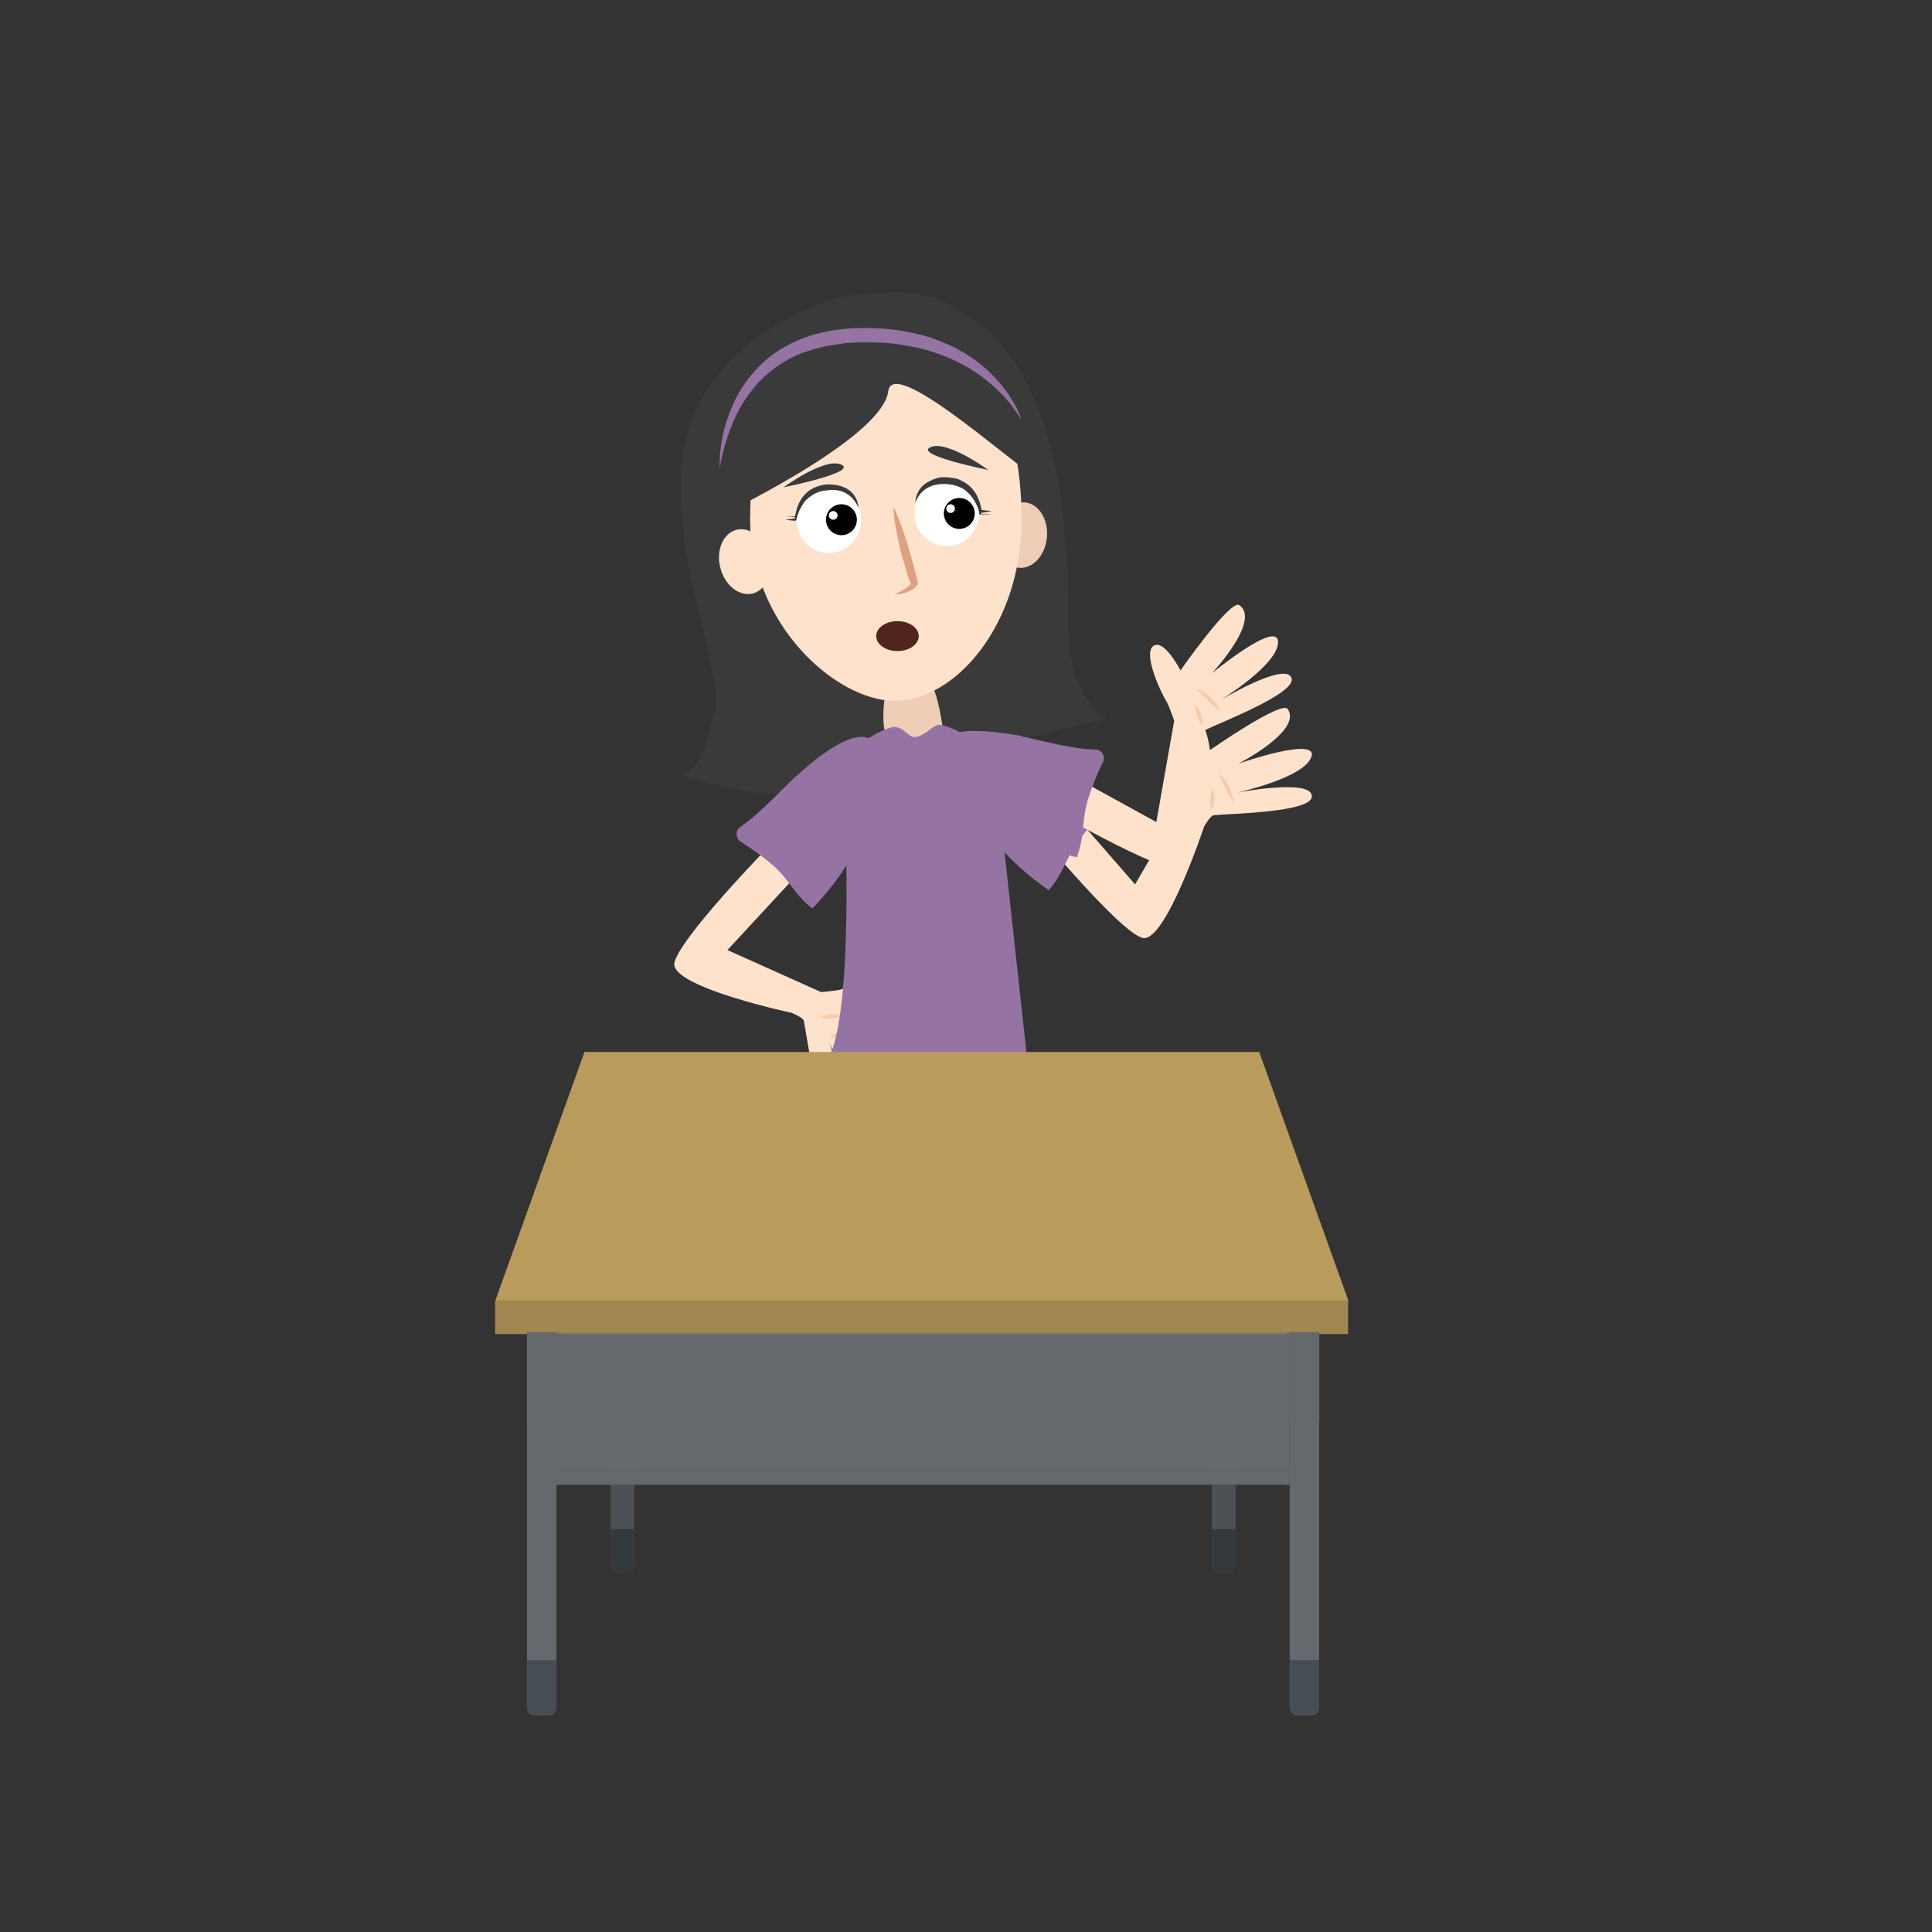 <svg width="400" height="400" xmlns="http://www.w3.org/2000/svg">
 <rect width="100%" height="100%" fill="#333333" stroke="none"/>
 <g>
  <title>Title1</title>
 </g>
 <style type="text/css">.st0{fill:#A8DBEF;}
	.st1{fill:#6AA88C;}
	.st2{fill:#7FBFA0;}
	.st3{fill:#C08E4D;}
	.st4{fill:#587E64;}
	.st5{display:none;}
	.st6{fill:#3A3A3A;}
	.st7{fill:#EFCDB6;}
	.st8{fill:#FEE2CC;}
	.st9{fill:#DDA180;}
	.st10{fill:#9574A3;}
	.st11{fill:#F9CAAA;}
	.st12{fill:#AF5F67;}
	.st13{fill:#4F251D;}
	.st14{fill:#FFFFFF;}
	.st15{fill:#00BAD1;}
	.st16{fill:#955941;}
	.st17{fill:#2375A7;}
	.st18{fill:#EDB480;}
	.st19{fill:#EFB57B;}
	.st20{fill:#FBC78D;}
	.st21{fill:#CE8D52;}
	.st22{fill:#166891;}
	.st23{fill:#BC7235;}
	.st24{fill:#EAAD71;}
	.st25{fill:none;stroke:#166891;stroke-width:60;stroke-miterlimit:10;}
	.st26{fill:#984D4A;}
	.st27{fill:#6A4E30;}
	.st28{clip-path:url(#SVGID_2_);fill:#4F251D;}
	.st29{clip-path:url(#SVGID_2_);fill:#A01C0A;}
	.st30{clip-path:url(#SVGID_2_);fill:#FFFFFF;}
	.st31{clip-path:url(#SVGID_4_);fill:#4F251D;}
	.st32{clip-path:url(#SVGID_4_);fill:#A01C0A;}
	.st33{clip-path:url(#SVGID_4_);fill:#FFFFFF;}
	.st34{fill:#4D5054;}
	.st35{fill:#65686C;}
	.st36{fill:#B99B5C;}
	.st37{fill:#A28850;}
	.st38{fill:#34393E;}
	.st39{opacity:0.35;}
	.st40{fill:#474D54;}
	.st41{opacity:0.36;}
	.st42{opacity:0.32;}
	.st43{opacity:0.35;fill:#65686C;}
	.st44{fill:#F0EA6C;}
	.st45{fill:#E2C349;}
	.st46{fill:#D2666E;}
	.st47{fill:#F2E1AC;}
	.st48{fill:#272425;}
   #OJOS_NIÑA{
    animation : blink1 10s ease-in-out
    }
    @keyframes blink1{
    0%,10%{
    visibility : visible
    }
    
    11%,15{
    visibility : hidden
    }
    16%,40%{
    visibility : visible
    }
    41%,45%{
    visibility : hidden
    }
    46%,70%{
    visibility : visible
    }
    71%,75%{
    visibility : hidden
    }
    76%,100%{
    visibility : hidden
    }
    
    }
    #GLOBO{
    animation : fade 10s ease-in-out infinite
    }
    @keyframes fade{
    0%,20%{
    visibility : hidden
    }
    30%,40%{
    visibility : visible
    }
    50%,100%{
    visibility : hidden
    }
    }
    #closed-mouth{
    animation : talk1 10s ease-in-out infinite
    }
    @keyframes talk1{
    0%{
    visibility : visible
    }
    5%{
    visibility : visible
    }
    8%,10%{
    visibility : hidden
    }
    12%{
    visibility : visible
    }
    14%,16%{
    visibility : hidden
    }
    18%{
    visibility : visible
    }
    20%,22%{
    visibility : hidden
    }
    18%{
    visibility : visible
    }
    20%,22%{
    visibility : hidden
    }
    24%{
    visibility : visible
    }
    26%,28%{
    visibility : hidden
    }
    30%{
    visibility : visible
    }
    32%,34%{
    visibility : hidden
    }
    36%{
    visibility : visible
    }
    38%,40%{
    visibility : hidden
    }
    42%,100%{
    visibility : visible
    }
    }
    #CEJAS_NIÑA{
    animation : wonder 10s ease-in-out infinite
    }
    @keyframes wonder{
    0%,20%{
    transform : translateY(0)
    }
    25%,100%{
     transform : translateY(-3px)
    }
    }
    #MANO_DERE{
    animation : hand1 1s linear alternate infinite;
    transform-origin:left;
    transform-box:fill-box;
    }
    @keyframes hand1{
      0%{transform: rotateZ(0deg)}
       100%{transform: rotateZ(-18deg)}
    
   
    }
    #MANO_DERE2{
    animation : wave2 10s ease-in-out infinite;
    }
    @keyframes wave2{
    0%,100%{
    visibility : hidden
    }
    
    } 
    #OJOS_NIÑO-opened{
    animation : blink2 10s ease-in-out infinite
    }
    @keyframes blink2{
    0%,40%{
    visibility : visible
    }
    45%,50%{
    visibility : hidden 
    }
    60%,80%{
    visibility : visible
    }
    85%,90%{
    visibility : hidden
    }
    95%,100%{
    visibility : visible
    }
    }
    
    #BRAZO_IZQ{
    animation : hand1 1s linear alternate infinite;
    transform-origin:right;
    transform-box:fill-box;
    }
    @keyframes hand1{
      0%{transform: rotateZ(0deg)}
       100%{transform: rotateZ(-18deg)}
    
   
    }
    #BRAZO_IZQ-2{
    animation : wave4 10s ease-in-out infinite;
    }
    @keyframes wave4{
    0%,100%{
    visibility : hidden
    }
  
    }
    #BOCA-opened{
    animation : talk2 10s ease-in-out infinite
    }
    @keyframes talk2{
    0%,40%{
    visibility : visible 
    }
    45%,47%{
    visibility : hidden
    }
    49%,51%{
    visibility : visible
    }
    53%,55%{
    visibility : hidden
    }
    57%,59%{
    visibility : visible
    }
    61%,63%{
    visibility : hidden
    }
    64%,66%{
    visibility : visible
    }
    68%,70%{
    visibility : hidden
    }
    72%,80%{
    visibility : visible
    }
    82%,84%{
    visibility : hidden
    }
    86%,88%{
    visibility : visible
    }
    90%,92%{
    visibility : hidden
    }
    94%,96%{
    visibility : visible
    }
    98%{
    visibility : hidden
    }
    100%{
    visibility : visible
    }
    }</style>
 <g>
  <title>Layer 1</title>
  <g id="Layer_16"/>
  <g id="Layer_17"/>
  <g id="Layer_18" class="st5"/>
  <g id="girl">
   <g id="CARA_NIÑA">
    <g id="svg_9">
     <path class="st6" d="m173.208,61.6c0,0 -26.6,7.6 -31.3,29.8c-4.7,22.2 9.7,50.8 5.5,57.2c0,0 -0.9,10.4 -6.4,11.8c0,0 21.1,7.9 37.5,2c16.4,-5.9 50.6,-13.6 50.6,-13.6s-6.2,-3 -7.6,-14s5.4,-82.8 -48.3,-73.2z" id="svg_10"/>
     <g id="svg_11">
      <ellipse transform="matrix(0.09 -0.996 0.996 0.09 54.371 405.046)" class="st7" cx="307.195" cy="130.078" rx="6.8" ry="5.2" id="svg_12"/>
     </g>
     <path class="st7" d="m183.908,140.6c0,0 -3.2,12.2 1.7,14.1c4.9,1.9 9.8,-1.9 9.8,-1.9s-1.3,-15.2 -5.9,-13.6c-4.5,1.5 -5.6,1.4 -5.6,1.4z" id="svg_13"/>
     <path class="st8" d="m211.508,107.5c0,22 -13.8,37.6 -26.3,37.6c-12,0 -29.9,-15.7 -29.9,-37.6s7,-40.6 27.2,-40.6s29,18.6 29,40.6z" id="svg_14"/>
     <path class="st9" d="m185.008,105c0.8,1.6 1.4,3.3 2,5c0.6,1.7 1.1,3.4 1.6,5.1c0.2,0.9 0.5,1.7 0.7,2.6l0.6,2.4l0,0c0,0 0,0.1 0,0.1c0,0 0,0.1 0.1,0.1c0,0.1 0,0.2 0,0.3c0,0.1 0,0.2 0,0.2c-0.1,0.3 -0.2,0.4 -0.3,0.6c-0.2,0.2 -0.4,0.4 -0.6,0.5c-0.4,0.3 -0.9,0.5 -1.3,0.7c-0.9,0.3 -1.8,0.5 -2.7,0.4c0.9,-0.2 1.6,-0.7 2.3,-1.1c0.3,-0.2 0.7,-0.5 1,-0.8c0.1,-0.1 0.3,-0.3 0.3,-0.4c0,-0.1 0,-0.1 0,0c0,0 0,0 0,0.1c0,0 0,0.1 0,0.1c0,0 0,0 0,0.1c0,0 0,0.1 0,0l-0.1,-0.1c-0.2,-0.4 -0.2,-0.5 -0.3,-0.7c-0.1,-0.2 -0.2,-0.4 -0.2,-0.6c-0.2,-0.4 -0.3,-0.9 -0.4,-1.3c-0.3,-0.9 -0.5,-1.7 -0.8,-2.6c-0.5,-1.7 -0.9,-3.5 -1.2,-5.2c-0.4,-1.9 -0.7,-3.6 -0.7,-5.5z" id="svg_15"/>
     <g id="svg_16">
      <path class="st6" d="m147.408,107.6c0,0 35.2,-16.5 36.5,-26.6c1,-8 29.3,18.4 31.8,18.4c1.8,0 -5.2,-42.3 -33.2,-38.7c-48.2,6.2 -35.1,46.9 -35.1,46.9z" id="svg_17"/>
      <path class="st10" d="m149.008,96.9c-0.1,-3.5 0.5,-7.1 1.7,-10.5c1.2,-3.4 2.9,-6.7 5.4,-9.4c2.4,-2.8 5.5,-5 9,-6.5c3.4,-1.5 7.1,-2.2 10.7,-2.5c3.6,-0.2 7.3,-0.1 10.9,0.5c1.8,0.3 3.6,0.7 5.3,1.2c0.9,0.2 1.7,0.6 2.6,0.9c0.8,0.4 1.7,0.7 2.5,1.1c1.6,0.8 3.2,1.7 4.7,2.8c1.5,1.1 2.9,2.3 4.1,3.6c1.2,1.3 2.4,2.7 3.3,4.2c1,1.5 1.8,3.1 2.3,4.8c-0.4,-0.8 -0.9,-1.5 -1.4,-2.2c-0.5,-0.7 -1,-1.4 -1.6,-2.1c-1.1,-1.3 -2.4,-2.5 -3.7,-3.6c-1.3,-1.1 -2.7,-2.1 -4.2,-3c-1.5,-0.9 -3,-1.6 -4.6,-2.3c-1.6,-0.6 -3.2,-1.2 -4.8,-1.6c-1.6,-0.4 -3.3,-0.7 -5,-1c-1.7,-0.2 -3.4,-0.4 -5.1,-0.4l-1.3,0l-1.3,0l-1.3,0l-1.3,0.1c-0.4,0 -0.8,0 -1.3,0.1l-1.3,0.2c-0.8,0.1 -1.7,0.3 -2.5,0.4c-0.4,0.1 -0.8,0.2 -1.2,0.3c-0.4,0.1 -0.8,0.2 -1.2,0.3l-1.2,0.4l-0.6,0.2l-0.6,0.2c-3.1,1.2 -5.9,3.1 -8.3,5.4c-0.6,0.6 -1.2,1.2 -1.7,1.9l-0.8,1l-0.7,1c-1,1.4 -1.8,2.9 -2.5,4.5c-1.4,3.2 -2.4,6.5 -3,10z" id="svg_18"/>
     </g>
     <g id="svg_19">
      <ellipse transform="matrix(0.968 -0.25 0.25 0.968 -38.487 53.549)" class="st8" cx="170.892" cy="108.942" rx="5.2" ry="6.8" id="svg_20"/>
     </g>
    </g>
   </g>
   <g id="MANO_DERE">
    <g id="svg_21">
     <path class="st8" d="m220.708,166.7l14.3,16.4l10.7,-18.4c0,0 0,-3.5 -0.1,-3.9c-0.6,-2.8 -1.2,-11.2 1.3,-12.1c2.7,-0.9 3.6,6.6 3.6,6.6s14.9,-10.4 16.1,-8.5c3.1,4.5 -10.2,11.3 -10.2,11.3s16.6,-5.8 15.1,-1.4s-15.4,7.4 -15.4,7.4s15.6,-3 15.5,0.8c-0.1,3.3 -16.5,3.5 -20.4,3.9c-0.6,0.1 -1.9,2.3 -1.9,2.3s-8,24.1 -12.7,23.1c-4.7,-1.1 -22.1,-22.2 -22.1,-22.2l6.2,-5.3z" id="svg_22"/>
     <path class="st10" d="m228.908,167.8c-2.1,2 -4.1,4.2 -5.8,6.5c-2.3,3.2 -3.2,7 -6,10c-1.7,-1.2 -3.3,-2.4 -4.8,-3.7c-3.4,-2.9 -6.4,-6.2 -8.9,-9.8c-0.5,-0.7 -1,-1.4 -1.4,-2.1c-1.6,-2.5 -2.9,-5.1 -3.8,-7.9c-0.4,-1.2 -0.6,-2.3 -0.8,-3.5c-0.2,-1.5 -0.3,-3.2 0.6,-4.5c0.4,-0.6 0.9,-0.9 1.6,-1.2c3.6,-1.2 10.3,2.2 14,4.3c0.7,0.4 1.3,0.7 1.7,1c1.6,0.9 8.5,5.9 13.1,7.7c1.2,0.5 1.5,2.3 0.5,3.2z" id="svg_23"/>
     <g id="svg_24">
      <g id="svg_25">
       <path class="st11" d="m255.408,166.3c-0.3,-0.5 -0.6,-1 -0.9,-1.5c-0.3,-0.5 -0.5,-1 -0.7,-1.5l-0.7,-1.5c-0.1,-0.2 -0.2,-0.5 -0.4,-0.7c-0.1,-0.2 -0.3,-0.5 -0.5,-0.7c0.3,0 0.6,0.2 0.8,0.4c0.2,0.2 0.4,0.4 0.6,0.7c0.4,0.5 0.7,1 0.9,1.5c0.2,0.5 0.4,1.1 0.6,1.6c0.2,0.5 0.3,1.1 0.3,1.7z" id="svg_26"/>
       <path class="st11" d="m250.908,167.6c-0.2,-0.4 -0.2,-0.7 -0.3,-1.1c0,-0.4 -0.1,-0.7 0,-1.1c0,-0.4 0.1,-0.7 0.1,-1.1c0.1,-0.4 0.2,-0.7 0.4,-1.1c0.2,0.4 0.2,0.7 0.3,1.1c0,0.4 0.1,0.7 0,1.1c0,0.4 -0.1,0.7 -0.1,1.1c-0.1,0.4 -0.2,0.7 -0.4,1.1z" id="svg_27"/>
      </g>
     </g>
    </g>
   </g>
   <g id="MANO_IZQ">
    <g id="svg_28">
     <g id="svg_29">
      <path class="st8" d="m165.408,180.7l-14.8,16l19.4,8.7c0,0 3.4,-0.3 3.9,-0.5c2.8,-0.9 11,-2.4 12.1,0c1.2,2.6 -6.2,4.3 -6.2,4.3s11.9,13.7 10.2,15.1c-4.2,3.6 -12.3,-8.9 -12.3,-8.9s7.6,15.9 3,14.8c-4.6,-1.1 -9,-14.5 -9,-14.5s4.6,15.2 0.8,15.5c-3.3,0.2 -5.3,-16 -6.1,-19.9c-0.1,-0.6 -2.5,-1.6 -2.5,-1.6s-24.8,-5.3 -24.3,-10.2c0.6,-4.8 19.7,-24.4 19.7,-24.4l6.1,5.6z" id="svg_30"/>
      <path class="st11" d="m171.708,214.9c0.4,-0.4 0.9,-0.7 1.4,-1c0.5,-0.3 1,-0.6 1.4,-0.9l1.4,-0.8c0.2,-0.1 0.5,-0.3 0.7,-0.4c0.2,-0.2 0.4,-0.3 0.6,-0.6c0,0.3 -0.1,0.6 -0.3,0.9c-0.2,0.3 -0.4,0.5 -0.6,0.7c-0.4,0.4 -0.9,0.8 -1.4,1.1c-0.5,0.3 -1,0.5 -1.6,0.7c-0.5,0.1 -1,0.2 -1.6,0.3z" id="svg_31"/>
      <path class="st11" d="m169.908,210.6c0.3,-0.2 0.7,-0.3 1.1,-0.4c0.4,-0.1 0.7,-0.1 1.1,-0.2c0.4,0 0.7,0 1.1,0c0.4,0.1 0.7,0.1 1.1,0.3c-0.3,0.2 -0.7,0.3 -1.1,0.4c-0.4,0.1 -0.7,0.1 -1.1,0.2c-0.4,0 -0.7,0 -1.1,0c-0.4,0 -0.7,-0.1 -1.1,-0.3z" id="svg_32"/>
     </g>
     <path class="st10" d="m153.408,174.3c2.5,1.6 4.9,3.3 7,5.2c2.9,2.6 4.5,6.2 7.8,8.6c1.4,-1.5 2.7,-3 4,-4.6c2.7,-3.5 5,-7.3 6.8,-11.4c0.3,-0.8 0.7,-1.5 1,-2.3c1.1,-2.8 1.9,-5.6 2.1,-8.5c0.1,-1.2 0.2,-2.4 0.1,-3.6c-0.1,-1.5 -0.4,-3.2 -1.5,-4.3c-0.5,-0.5 -1.1,-0.7 -1.8,-0.8c-3.7,-0.5 -9.7,4.2 -12.8,7c-0.6,0.5 -1.1,1 -1.5,1.3c-1.4,1.2 -7.1,7.4 -11.2,10.2c-1.2,0.7 -1.2,2.5 0,3.2z" id="svg_33"/>
    </g>
   </g>
   <g id="MANO_DERE2">
    <g id="svg_34">
     <path class="st8" d="m220.308,159.7l19.1,10.5l3.7,-21c0,0 -1.2,-3.3 -1.4,-3.6c-1.5,-2.4 -5,-10.1 -3,-11.8c2.2,-1.8 5.7,5 5.7,5s10.4,-14.9 12.2,-13.5c4.5,3.2 -5.7,14.1 -5.7,14.1s13.6,-11.2 13.7,-6.5s-12,12.1 -12,12.1s13.6,-8.2 14.8,-4.6c1,3.1 -14.3,9 -17.8,10.7c-0.5,0.3 -1,2.8 -1,2.8s0.8,25.4 -4,26.1c-4.8,0.6 -28.4,-13.2 -28.4,-13.2l4.1,-7.1z" id="svg_35"/>
     <path class="st10" d="m228.308,157.9c-1.3,2.6 -2.4,5.4 -3.2,8.1c-1.1,3.8 -0.6,7.7 -2.2,11.5c-2,-0.5 -3.9,-1.1 -5.8,-1.8c-4.2,-1.5 -8.1,-3.6 -11.7,-6.1c-0.7,-0.5 -1.4,-1 -2,-1.5c-2.4,-1.8 -4.5,-3.8 -6.3,-6.1c-0.8,-1 -1.4,-2 -2,-3c-0.7,-1.3 -1.4,-2.9 -1,-4.4c0.2,-0.7 0.5,-1.2 1.1,-1.7c3,-2.4 10.4,-1.5 14.6,-0.8c0.8,0.1 1.5,0.2 1.9,0.4c1.8,0.3 10,2.6 15,2.7c1.4,-0.1 2.3,1.5 1.6,2.7z" id="svg_36"/>
     <g id="svg_37">
      <g id="svg_38">
       <path class="st11" d="m252.708,147.3c-0.5,-0.4 -0.9,-0.7 -1.4,-1.1c-0.5,-0.4 -0.8,-0.8 -1.2,-1.2l-1.2,-1.2c-0.2,-0.2 -0.4,-0.4 -0.6,-0.5c-0.2,-0.2 -0.5,-0.4 -0.7,-0.5c0.3,-0.1 0.6,0 0.9,0.1c0.3,0.1 0.5,0.2 0.8,0.5c0.5,0.3 1,0.7 1.4,1.1s0.8,0.9 1.1,1.3c0.4,0.4 0.7,1 0.9,1.5z" id="svg_39"/>
       <path class="st11" d="m248.908,150.1c-0.3,-0.3 -0.4,-0.6 -0.7,-0.9c-0.1,-0.4 -0.3,-0.6 -0.4,-1c-0.1,-0.4 -0.1,-0.7 -0.3,-1.1c0,-0.4 -0.1,-0.7 0,-1.2c0.3,0.3 0.4,0.6 0.7,0.9c0.1,0.4 0.3,0.6 0.4,1c0.1,0.4 0.1,0.7 0.3,1.1c0.1,0.4 0.1,0.7 0,1.2z" id="svg_40"/>
      </g>
     </g>
    </g>
   </g>
   <g id="CUERPO">
    <path class="st12" d="m207.808,194.2c0.4,1.3 0.6,2.7 0.7,4.1c0,0.6 0.1,1.3 -0.2,1.9c-0.6,1.2 -2,1.4 -3.3,1.5c-5.3,0.5 -10.6,0.9 -16,1.4c-1.4,0.1 -2.9,0.2 -4.3,0c-1.7,-0.2 -3.4,-0.9 -5,-1.6c-0.6,-0.3 -1.1,-0.5 -1.6,-1c-0.4,-0.4 -0.8,-0.7 -1.4,-0.8c-0.2,-0.1 -0.5,-0.1 -0.7,-0.2c-0.2,-0.1 -0.4,-0.4 -0.3,-0.6c0,-0.1 0.1,-0.2 0.2,-0.3c0.8,-0.8 0.8,-2.1 1.3,-3.2c0.1,-0.1 0.1,-0.2 0.2,-0.3c0.2,-0.1 0.5,-0.1 0.7,0c1.6,0.6 3,1.4 4.6,1.8c1.5,0.4 3.1,0.5 4.7,0.5c6.9,-0.1 13.8,-1.2 20.4,-3.2z" id="svg_41"/>
    <path class="st10" d="m189.408,152.6c-1.5,0.1 -2.6,-2.8 -5.2,-1.9c-4.3,1.5 -9.8,4.8 -9.5,12.1c0.6,11.7 2.2,55.9 -5.4,58.9c-7.6,3 44.1,1.8 44.9,0.8c0.8,-1 -1.5,-2.8 -1.5,-2.8l-6.3,-57.7c0,0 -1.9,-9.5 -11.5,-11.9c-1.7,-0.4 -3.1,2.3 -5.5,2.5z" id="svg_42"/>
   </g>
   <g id="BOCA_NIÑA">
    <ellipse id="closed-mouth" class="st13" cx="185.808" cy="131.7" rx="4.4" ry="3.1"/>
    <ellipse id="mouth-opened" class="st13" cx="185.808" cy="131.7" rx="4.4" ry="1.1"/>
   </g>
   <g id="OJOS_NIÑA_-closed">
    <g id="svg_43">
     <ellipse class="st14" cx="171.608" cy="107" rx="6.7" ry="2.2" id="svg_44"/>
     <g id="svg_45">
      <ellipse cx="174.208" cy="107" rx="3.2" ry="1" id="svg_46"/>
      <ellipse class="st14" cx="172.508" cy="106.7" rx="0.9" ry="0.3" id="svg_47"/>
     </g>
     <path class="st6" d="m162.608,107c0.8,0 1.5,-0.1 2.3,-0.1l-0.3,0.1c0,-0.1 0,-0.3 0.1,-0.4c0.1,-0.1 0.2,-0.3 0.3,-0.4c0.3,-0.3 0.6,-0.5 1.1,-0.7c1,-0.4 2.6,-0.8 4.3,-0.8l0.6,0c0.2,0 0.4,0 0.6,0c0.2,0 0.4,0 0.6,0l0.6,0l0.3,0c0.1,0 0.2,0 0.3,0c0.2,0 0.4,0 0.6,0c0.4,0.1 0.8,0.1 1.2,0.2c1.5,0.3 2.5,0.8 2.5,1.3c-0.6,-0.5 -1.7,-0.8 -3,-1c-1.3,-0.2 -2.8,-0.2 -4.2,-0.1c-0.7,0 -1.4,0.1 -2,0.2c-0.3,0.1 -0.6,0.1 -0.9,0.2c-0.3,0.1 -0.5,0.2 -0.8,0.2c-0.9,0.4 -1.6,0.8 -1.9,1.3l-0.1,0.1l-0.2,0c-0.5,-0.1 -1.3,-0.1 -2,-0.1z" id="svg_48"/>
    </g>
    <g id="svg_49">
     <ellipse class="st14" cx="196.008" cy="106.5" rx="6.7" ry="2.2" id="svg_50"/>
     <g id="svg_51">
      <ellipse cx="198.608" cy="106.6" rx="3.2" ry="1" id="svg_52"/>
      <ellipse class="st14" cx="196.808" cy="106.3" rx="0.9" ry="0.3" id="svg_53"/>
     </g>
     <path class="st6" d="m205.308,106.4c-0.8,0.1 -1.6,0.1 -2.3,0.1l-0.2,0l-0.1,-0.1c-0.4,-0.5 -1.2,-0.9 -2.2,-1.2c-0.3,-0.1 -0.5,-0.2 -0.8,-0.2c-0.3,-0.1 -0.6,-0.1 -0.9,-0.2c-0.7,-0.1 -1.3,-0.2 -2.1,-0.2c-1.4,-0.1 -3,0 -4.3,0.2c-1.3,0.2 -2.4,0.6 -2.9,1.1c0,-0.5 0.9,-1.1 2.4,-1.4c0.4,-0.1 0.8,-0.1 1.2,-0.2c0.2,0 0.4,0 0.6,-0.1c0.1,0 0.2,0 0.3,0l0.3,0l0.6,0c0.2,0 0.4,0 0.6,0c0.2,0 0.4,0 0.6,0l0.6,0c0.4,0 0.8,0 1.3,0.1c0.2,0 0.4,0 0.6,0.1c0.2,0 0.4,0 0.6,0.1c0.8,0.1 1.5,0.3 2.1,0.5c0.6,0.2 1,0.4 1.3,0.7c0.2,0.1 0.3,0.3 0.4,0.4c0.1,0.1 0.2,0.3 0.2,0.4l-0.3,-0.1c0.8,0 1.6,0 2.4,0z" id="svg_54"/>
    </g>
   </g>
   <g id="OJOS_NIÑA">
    <g id="svg_55">
     <ellipse class="st14" cx="171.608" cy="107.6" rx="6.7" ry="6.9" id="svg_56"/>
     <g id="svg_57">
      <circle cx="174.208" cy="107.6" r="3.2" id="svg_58"/>
      <circle class="st14" cx="172.508" cy="106.7" r="0.9" id="svg_59"/>
     </g>
     <path class="st6" d="m162.608,107.6c0.8,-0.1 1.5,-0.2 2.3,-0.3l-0.3,0.3c0,-0.4 0,-0.8 0.1,-1.2c0.1,-0.4 0.2,-0.8 0.3,-1.2c0.3,-0.8 0.6,-1.5 1.1,-2.2c1,-1.4 2.6,-2.3 4.3,-2.6l0.6,-0.1c0.2,0 0.4,0 0.6,0c0.2,0 0.4,0 0.6,0l0.6,0.1l0.3,0c0.1,0 0.2,0 0.3,0.1c0.2,0 0.4,0.1 0.6,0.1c0.4,0.2 0.8,0.3 1.2,0.5c1.5,0.8 2.5,2.4 2.5,4c-0.6,-1.5 -1.7,-2.6 -3,-3.2c-1.3,-0.6 -2.8,-0.5 -4.2,-0.3c-0.7,0.1 -1.4,0.4 -2,0.7c-0.3,0.2 -0.6,0.4 -0.9,0.6c-0.3,0.2 -0.5,0.5 -0.8,0.7c-0.9,1.1 -1.6,2.5 -1.9,3.9l-0.1,0.3l-0.2,0c-0.5,0 -1.3,-0.1 -2,-0.2z" id="svg_60"/>
    </g>
    <g id="svg_61">
     <ellipse class="st14" cx="196.008" cy="106.2" rx="6.7" ry="6.9" id="svg_62"/>
     <g id="svg_63">
      <circle cx="198.608" cy="106.3" r="3.2" id="svg_64"/>
      <circle class="st14" cx="196.808" cy="105.3" r="0.9" id="svg_65"/>
     </g>
     <path class="st6" d="m205.308,105.8c-0.8,0.2 -1.6,0.3 -2.3,0.4l-0.2,0l-0.1,-0.3c-0.4,-1.4 -1.2,-2.8 -2.2,-3.8c-0.3,-0.2 -0.5,-0.5 -0.8,-0.7c-0.3,-0.2 -0.6,-0.4 -0.9,-0.5c-0.7,-0.3 -1.3,-0.5 -2.1,-0.6c-1.4,-0.2 -3,-0.1 -4.3,0.5c-1.3,0.6 -2.4,1.8 -2.9,3.3c0,-1.6 0.9,-3.3 2.4,-4.2c0.4,-0.2 0.8,-0.4 1.2,-0.6c0.2,-0.1 0.4,-0.1 0.6,-0.2c0.1,0 0.2,-0.1 0.3,-0.1l0.3,-0.1l0.6,-0.1c0.2,0 0.4,0 0.6,0c0.2,0 0.4,0 0.6,0l0.6,0.1c0.4,0 0.8,0.1 1.3,0.2c0.2,0 0.4,0.1 0.6,0.2c0.2,0.1 0.4,0.2 0.6,0.3c0.8,0.4 1.5,0.9 2.1,1.6c0.6,0.7 1,1.4 1.3,2.2c0.2,0.4 0.3,0.8 0.4,1.2c0.1,0.4 0.2,0.8 0.2,1.2l-0.3,-0.3c0.8,0.2 1.6,0.2 2.4,0.3z" id="svg_66"/>
    </g>
   </g>
   <g id="CEJAS_NIÑA">
    <g id="svg_67">
     <path class="st6" d="m162.208,100.9c0,0 8.6,-6.3 12,-4.7s-12,4.7 -12,4.7z" id="svg_68"/>
     <path class="st6" d="m204.608,97.3c0,0 -8.6,-6.3 -12,-4.7c-3.4,1.6 12,4.7 12,4.7z" id="svg_69"/>
    </g>
   </g>
  </g>
  <g id="MESA_1">
   <g id="svg_202">
    <g id="svg_203">
     <g id="svg_204">
      <path class="st34" d="m126.408,273.4l0,50.8c0,0.7 0.6,1.3 1.3,1.3l2.3,0c0.7,0 1.3,-0.6 1.3,-1.3l0,-50.8l-4.9,0z" id="svg_205"/>
     </g>
    </g>
    <g id="svg_206">
     <g id="svg_207">
      <path class="st34" d="m250.908,273.4l0,50.8c0,0.7 0.6,1.3 1.3,1.3l2.3,0c0.7,0 1.3,-0.6 1.3,-1.3l0,-50.8l-4.9,0z" id="svg_208"/>
     </g>
    </g>
    <g id="svg_209">
     <rect x="115.208" y="275.8" class="st35" width="151.8" height="28.5" id="svg_210"/>
    </g>
    <g id="svg_211">
     <rect x="115.208" y="304.2" class="st35" width="151.8" height="3.2" id="svg_212"/>
    </g>
    <g id="svg_213">
     <g id="svg_214">
      <polygon class="st36" points="279.208,269.4 102.508,269.4 121.008,217.8 260.708,217.8 " id="svg_215"/>
     </g>
     <g id="svg_216">
      <rect x="102.508" y="269.4" class="st37" width="176.6" height="6.8" id="svg_217"/>
     </g>
    </g>
    <path class="st38" d="m126.408,316.6l0,7.7c0,0.7 0.6,1.3 1.3,1.3l2.3,0c0.7,0 1.3,-0.6 1.3,-1.3l0,-7.7l-4.9,0z" id="svg_218"/>
    <path class="st38" d="m250.908,316.6l0,7.7c0,0.7 0.6,1.3 1.3,1.3l2.3,0c0.7,0 1.3,-0.6 1.3,-1.3l0,-7.7l-4.9,0z" id="svg_219"/>
    <g class="st39" id="svg_220">
     <g id="svg_221">
      <rect x="115.208" y="275.8" class="st35" width="0.9" height="31.7" id="svg_222"/>
     </g>
    </g>
    <g id="svg_223">
     <g id="svg_224">
      <path class="st35" d="m115.208,275.8l0,77.7c0,0.9 -0.7,1.6 -1.6,1.6l-2.9,0c-0.9,0 -1.6,-0.7 -1.6,-1.6l0,-77.7l6.1,0z" id="svg_225"/>
     </g>
    </g>
    <path class="st40" d="m109.108,343.7l0,9.7c0,0.9 0.7,1.6 1.6,1.6l2.9,0c0.9,0 1.6,-0.7 1.6,-1.6l0,-9.7l-6.1,0z" id="svg_226"/>
    <g class="st41" id="svg_227">
     <g id="svg_228">
      <rect x="266.108" y="275.8" class="st35" width="0.9" height="31.7" id="svg_229"/>
     </g>
    </g>
    <g id="svg_230">
     <g id="svg_231">
      <path class="st35" d="m273.108,275.8l0,77.7c0,0.9 -0.7,1.6 -1.6,1.6l-2.9,0c-0.9,0 -1.6,-0.7 -1.6,-1.6l0,-77.7l6.1,0z" id="svg_232"/>
     </g>
    </g>
    <path class="st40" d="m267.008,343.7l0,9.7c0,0.9 0.7,1.6 1.6,1.6l2.9,0c0.9,0 1.6,-0.7 1.6,-1.6l0,-9.7l-6.1,0z" id="svg_233"/>
    <g class="st42" id="svg_234">
     <rect x="109.108" y="275.8" class="st35" width="164.1" height="18.6" id="svg_235"/>
    </g>
    <rect x="115.208" y="304.2" class="st43" width="151.8" height="0.7" id="svg_236"/>
   </g>
  </g>
 </g>
</svg>